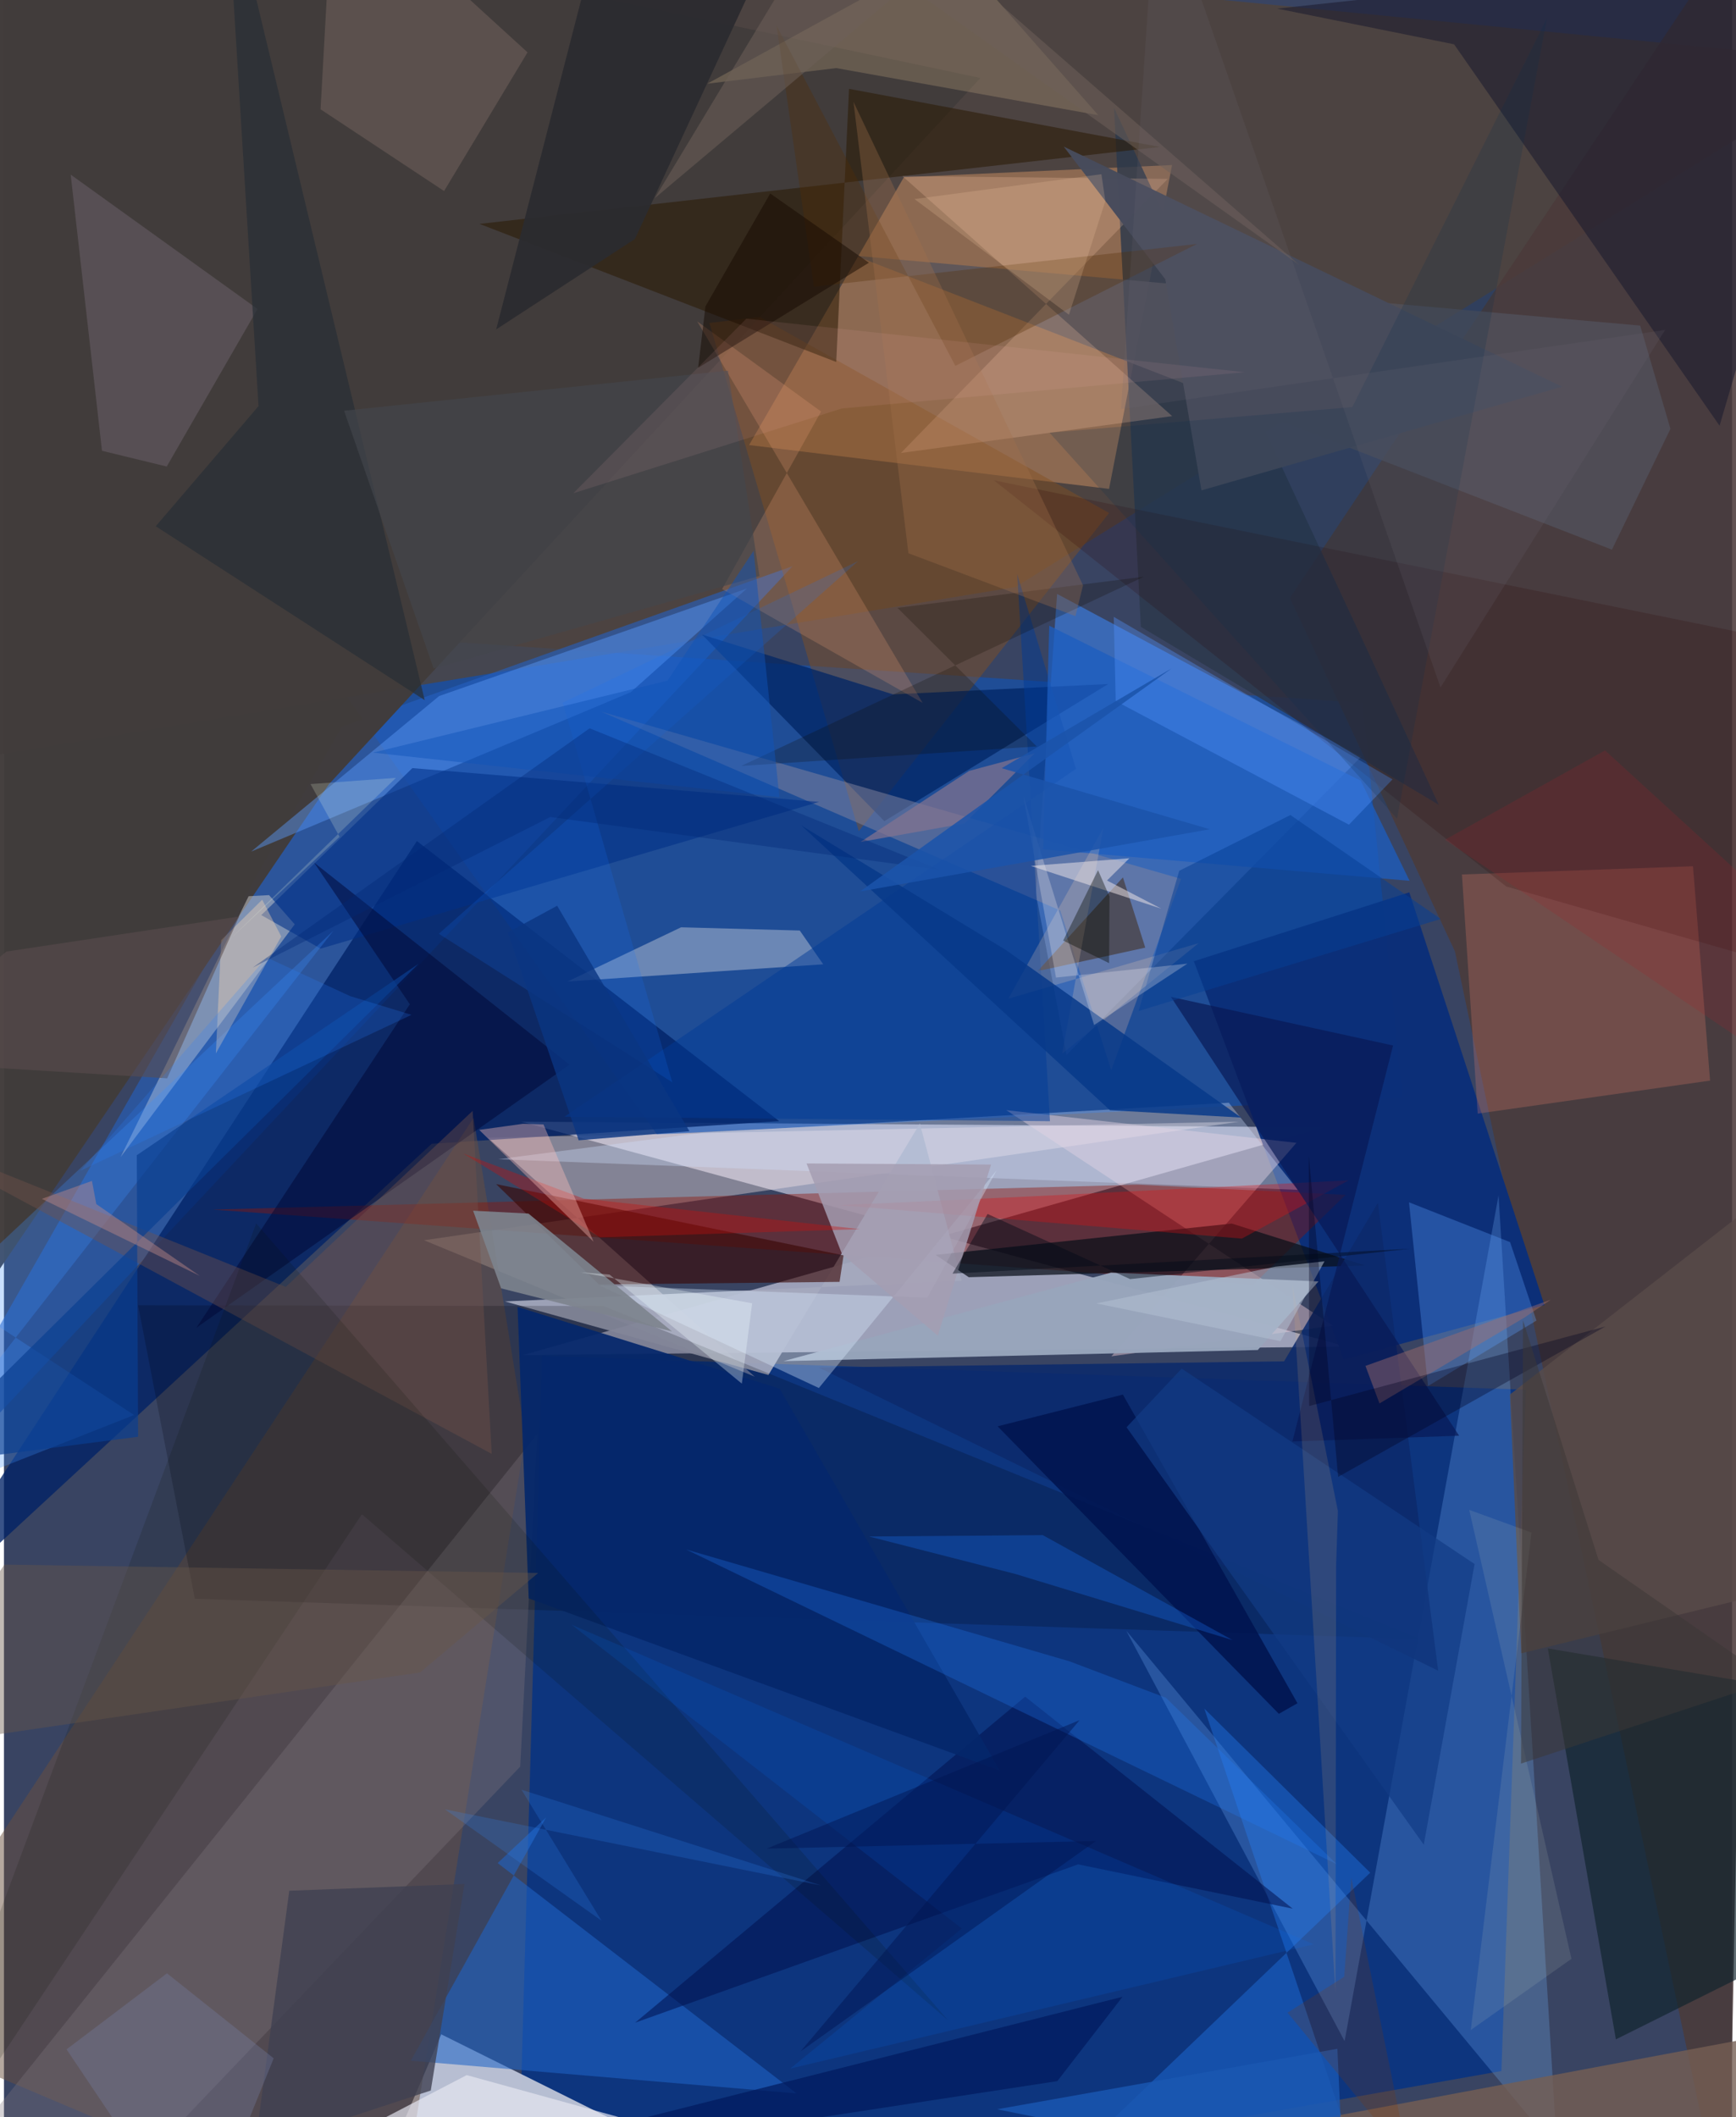 <svg xmlns="http://www.w3.org/2000/svg" width="228" height="278" viewBox="0 0 836 1024"><path fill="#394462" d="M0 0h836v1024H0z"/><path fill="#e6e3f6" fill-opacity=".576" d="M250.233 542.512l399.376 108.82-398.386 4.054 387.664-110.141z"/><path fill="#0a54c2" fill-opacity=".549" d="M657.298 339.932l-513.716-34.339L315.865 548.63l360.72-17.732z"/><path fill="#0a3581" fill-opacity=".918" d="M724.42 1001.687l11.842-329.54-476.054-16.356L248.033 1086z"/><path fill="#554334" fill-opacity=".714" d="M-6.841-58.232L898 30.075l-408.652 253.85L-62 374.746z"/><path fill="#ae7d5b" fill-opacity=".655" d="M565.099 79.824l-30.479 156.64-174.158-21.204 74.89-129.54z"/><path fill="#b8bfd3" fill-opacity=".988" d="M211.547 983.934l-31.473 73.318 160.195 14.41L416.924 1086z"/><path fill="#4a3b3b" fill-opacity=".875" d="M856.34-62l-22.148 1148L701.93 460.134l-79.832-170.917z"/><path fill="#2461c2" fill-opacity=".592" d="M163.428 351.45l218.117-77.635L-62 747.391l48.94-86.977z"/><path fill="#ffedec" fill-opacity=".373" d="M203.231 599.868l159.998 65.994-129.163-115.6 363.332-7.74z"/><path fill="#026" fill-opacity=".776" d="M-52.761 793.182l252.526-386.385 175.28 135.46-168.093 10.946z"/><path fill="#0c2f78" fill-opacity=".988" d="M679.858 431.594l65.37 199.594-97.044 26.283-72.553-192.556z"/><path fill="#694f3d" fill-opacity=".494" d="M252.223 694.684L189.728 1086-62 979.515l289.189-438.853z"/><path fill="#edccd8" fill-opacity=".447" d="M642.906 641.17L484.907 536.951l140.35 15.8-89.505 103.242z"/><path fill="#8f1508" fill-opacity=".416" d="M649.062 577.904l-44.689 43.366-503.46-36.233L548.495 573z"/><path fill="#3a69b5" d="M656.605 365.95L514.053 510.23l-14.86-78.104 10.293-144.866z"/><path fill="#76b7fe" fill-opacity=".255" d="M648.567 987.23L542.971 788.752l208.383 251.332-28.312-461.93z"/><path fill="#a5a9be" fill-opacity=".922" d="M369.82 665.041l73.27-121.602 20.19 75.996-220.904 10.02z"/><path fill="#00000e" fill-opacity=".208" d="M290.064 631.679l-225.18-.354L92.329 773.26l592.742 19.508z"/><path fill="#413c3b" fill-opacity=".973" d="M472.378 37.727L1.688-62-62 702.044l219.105-322.622z"/><path fill="#85501e" fill-opacity=".447" d="M365.584 153.295l169.045 94.807-121.09 153.899-72.27-245.804z"/><path fill="#0a1019" fill-opacity=".725" d="M466.763 617.745l-16.074-10.808 143.295-15.14 64.605 20.266z"/><path fill="#1f64c6" fill-opacity=".565" d="M262.229 879.068l-65.393 117.628 186.595 15.812-144.597-111.411z"/><path fill="#c7c8ca" fill-opacity=".522" d="M140.663 447.081l-12.41-14.146-9.895.532-61.923 126.175z"/><path fill="#10232c" fill-opacity=".667" d="M779.8 986.368l118.2-58.86-43.71-112.14-107.414-18.096z"/><path fill="#380602" fill-opacity=".6" d="M406.17 607.178l-168.057-34.46 49.736 48.538 116.4-1.263z"/><path fill="#fff7f2" fill-opacity=".341" d="M327.574 448.501l-54.951 26.222 123.716-8.314-11.341-16.342z"/><path fill="#ff8970" fill-opacity=".224" d="M817.107 418.974l8.266 103.679-112.415 15.961-7.632-115.664z"/><path fill="#2c384b" fill-opacity=".812" d="M549.994 303.181L537.012 52.147l118.26 253.06 38.886 84.07z"/><path fill="#1b1c2e" fill-opacity=".569" d="M829.965 205.905L898-26.125 615.916 4.161l85.62 17.27z"/><path fill="#98a5bc" fill-opacity=".973" d="M606.559 652.951l29.37-33.175-100.353-4.25-158.47 42.801z"/><path fill="#002565" fill-opacity=".737" d="M430.114 335.844l-92.395-28.92 88.167 90.25 108.32-66.34z"/><path fill="#2b1a05" fill-opacity=".553" d="M230.064 108.291L559.221 71.08 408.827 42.97l-6.194 132.11z"/><path fill="#80829e" fill-opacity=".514" d="M288.873 344.195l280.582 80.886-33.783 92.57-24.634-77.258z"/><path fill="#807781" fill-opacity=".322" d="M-56.533 1086l314.548-392.432-8.259 160.875-208.26 218.132z"/><path fill="#51515c" fill-opacity=".753" d="M791.563 157.473l-379.667-33.77 366.002 142.143 28.312-58.42z"/><path fill="#2782f9" fill-opacity=".353" d="M580.7 826.391l72.37 215.079-143.482 9.196 151.367-144.913z"/><path fill="#00124f" fill-opacity=".545" d="M305.354 978.292l214.29-76.565 103.828 21.436L494.025 820.61z"/><path fill="#0c2a6c" fill-opacity=".875" d="M394.195 661.422L693.831 808.06l-29.157-226.285-45.38 76.653z"/><path fill="#5996f4" fill-opacity=".467" d="M359.368 284.665l-56.14 50.12-183.621 77.085 90.924-75.227z"/><path fill="#d0dffd" fill-opacity=".349" d="M625.845 575.47l-33.28-42.113-254.247 14.433-99.268 12.884z"/><path fill="#003086" fill-opacity=".573" d="M153.187 458.819l-28.697-16.21 73.091-71.098 196.773 16.335z"/><path fill="#ffc9ad" fill-opacity=".224" d="M434.641 85.184l128.405 1.329-129.11 132.57 131.219-17.809z"/><path fill="#e0be92" fill-opacity=".231" d="M340.255 40.48L458.77-24.58l70.624 80.288L402.642 32.93z"/><path fill="#000734" fill-opacity=".506" d="M196.35 485.744L93.137 642.141l180.51-127.19-123.63-97.76z"/><path fill="#6e656e" fill-opacity=".482" d="M78.746 225.647l-31.326-7.615L32.284 84.455l90.389 64.986z"/><path fill="#453934" fill-opacity=".663" d="M552.134 458.34l-10.803-33.977-41.143 45.202 3.644-.674z"/><path fill="#755e53" fill-opacity=".796" d="M573.683 1036.574l323.064-60.472-16.601 106.962-79.23 2.936z"/><path fill="#05276b" fill-opacity=".922" d="M253.844 773.08l-5.382-140.984 126.793 39.537L481.72 856.31z"/><path fill="#daecff" fill-opacity=".357" d="M394.231 671.331l86.012-105.312-33.516 61.635-158.608-5.927z"/><path fill="#5ba0ff" fill-opacity=".318" d="M728.614 600.774l12.756 37.95-52.465 31.676-9.187-88.892z"/><path fill="#3a8eff" fill-opacity=".275" d="M159.357 450.18L-27.346 625.34l90.31 59.05L-62 733.641z"/><path fill="#003a97" fill-opacity=".486" d="M271.188 540.111l247.43-168.221-28.438-94.238 15.85 264.64z"/><path fill="#227ef9" fill-opacity=".275" d="M329.97 749.409L644.779 901.63l-82.656-80.463-46.611-17.623z"/><path fill="#594b49" fill-opacity=".816" d="M728.568 674.465l5.453 125.195L898 759.57V542.354z"/><path fill="#001450" fill-opacity=".871" d="M480.718 689.862l60.588-15.355 84.456 149.29-9.008 5.115z"/><path fill="#2d0005" fill-opacity=".188" d="M726.737 428.753l144.972 41.495L898 317.645l-419.054-85.3z"/><path fill="#1c5dbf" fill-opacity=".757" d="M656.357 377.55l23.642 48.474-177.255-15.238 2.937-108.157z"/><path fill="#db1012" fill-opacity=".337" d="M598.878 599.068l51.644-28.17-152.39 7.69-93.813 4.294z"/><path fill="#081854" fill-opacity=".671" d="M623.313 697.196l80.67-2.782-139.444-212.26 107.479 23.516z"/><path fill="#f8a87d" fill-opacity=".212" d="M444.428 339.967l-97.008-55.044 47.873-85.87-59.918-43.615z"/><path fill="#6c5d58" fill-opacity=".6" d="M153.163 52.866l6.274-113.21 93.861 85.665-40.377 67.083z"/><path fill="#f7d1b2" fill-opacity=".216" d="M531.848 400.448l-45.975 82.585 92.087-26.856-66.042 53.457z"/><path fill="#e6e6f0" fill-opacity=".686" d="M117.712 1036.128l210.387-3.702-104.23-28.77L65.612 1086z"/><path fill="#71534b" fill-opacity=".408" d="M136.337 622.426L-62 542.612l297.96 160.581-9.213-165.914z"/><path fill="#a49db2" fill-opacity=".839" d="M405.437 606.586l-17.164-43.871 89.275.537-25.802 82.74z"/><path fill="#073988" fill-opacity=".835" d="M535.07 536.99l63.47 3.542-113.86-81.06-99.062-60.302z"/><path fill="#0b0f02" fill-opacity=".149" d="M122.018 591.723l334.699 385.413-283.55-244.746L-62 1086z"/><path fill="#2b2b30" fill-opacity=".933" d="M378.946-43.166L282.41-12.419l-44.29 171.742 67.134-43.739z"/><path fill="#474b5c" fill-opacity=".984" d="M753.79 187.026L579.3 237.18l-17.475-102.114-49.133-64.16z"/><path fill="#5294fe" fill-opacity=".369" d="M650.67 398.873l21.081-21.915-134.87-78.612.96 40.749z"/><path fill="#0174fb" fill-opacity=".137" d="M463.37 932.765l-82.956 67.728 253.17-60.111-358.962-154.55z"/><path fill="#1476fe" fill-opacity=".176" d="M413.276 271.345L210.382 451.642l112.94 71.842-53.014-183.629z"/><path fill="#efe5e7" fill-opacity=".51" d="M559.874 439.487l-26.244-13.62 10.808-10.752-47.655 3.7z"/><path fill="#123c85" fill-opacity=".694" d="M569.748 661.957l-26.675 28.357 143.793 201.902 24.582-135.757z"/><path fill="#272f35" fill-opacity=".698" d="M203.56 338.652L107.251-62l15.907 258.424-49.726 58.105z"/><path fill="#fedab4" fill-opacity=".376" d="M134.147 452.944l-9.215-17.79-19.832 19.551-2.585 54.8z"/><path fill="#84738f" fill-opacity=".706" d="M414.35 407.23l52.593-34.377 31.692-8.506-33.894 33.893z"/><path fill="#3f4151" fill-opacity=".792" d="M121.31 1039.093l16.716-124.601 84.75-3.275-16.295 99.892z"/><path fill="#001a5d" fill-opacity=".71" d="M375.141 1027.127l134.451-20.56 31.551-40.801-243.824 61.688z"/><path fill="#675748" fill-opacity=".408" d="M.24 756.727L-62 847.483l263.322-38.57 57.104-48.121z"/><path fill="#cb0f0d" fill-opacity=".353" d="M288.34 598.46l-66.1-40.512 58.118 21.762 133.746 14.785z"/><path fill="#093f91" fill-opacity=".675" d="M200.542 466.164L64.268 558.733l.63 136.173-109.792 14.183z"/><path fill="#552e04" fill-opacity=".314" d="M577.136 117.992l-185.31 20.655-18.018-126.135 86.45 164.447z"/><path fill="#1972f2" fill-opacity=".302" d="M594.383 793.264l-91.816-50.765-84.117.641 70.895 18.145z"/><path fill="#43474d" fill-opacity=".643" d="M350.258 179.284l15.246 99.313-157.648 44.73-43.317-124.67z"/><path fill="#063f94" fill-opacity=".525" d="M568.564 421.17l-19.642 67.808 146.154-44.5-72.724-50.277z"/><path fill="#b5c7be" fill-opacity=".149" d="M708.858 730.284l49.458 217.13-48.708 34.431 29.381-240.598z"/><path fill="#7d838d" fill-opacity=".906" d="M240.516 623.131l82.703 20.862-69.482-57.034-26.773-1.385z"/><path fill="#f1b770" fill-opacity=".137" d="M644.154 964.069l-20.85-342.64 22.03 109.43-.873 26.42z"/><path fill="#001451" fill-opacity=".463" d="M528.29 890.418l-159.33 3.7 151.386-62.117-134.987 160.205z"/><path fill="#0f0c02" fill-opacity=".235" d="M499.612 361.03l-67.357-67.037 119.237-15.06-194.758 91.511z"/><path fill="#1054b9" fill-opacity=".482" d="M178.59 364.023l196.552 21.535-12.489-119.153-41.632 62.794z"/><path fill="#b3bfd2" fill-opacity=".533" d="M615.177 612.638l-86.715 17.781 89.078 18.262 21.3-38.621z"/><path fill="#757da2" fill-opacity=".345" d="M78.862 954.423l-48.577 36.775L93.854 1086l36.633-90.465z"/><path fill="#ffbfbc" fill-opacity=".376" d="M251.12 543.547l-21.22 2.93 55.313 54.071-24.195-56.692z"/><path fill="#a46f6c" fill-opacity=".439" d="M665.439 678.794l-6.788-18.153L748.4 628.58l-12.757 8.633z"/><path fill="#effdff" fill-opacity=".322" d="M361.955 630.353l-4.994 38.858-64.008-52.753-14.146-1.111z"/><path fill="#000220" fill-opacity=".341" d="M631.235 558.962l.194 121.088 143.367-38.492-129.354 72.761z"/><path fill="#a2704b" fill-opacity=".322" d="M522.025 283.106l-3.665 14.896-80.81-30.41-26.579-218.339z"/><path fill="#5b4d4e" fill-opacity=".565" d="M1.198 460.227l112.62-16.946-34.856 78.273L-62 512.958z"/><path fill="#160a00" fill-opacity=".49" d="M335.826 177.9l3.546-29.728 31.318-54.587 47.758 33.478z"/><path fill="#f2c7a2" fill-opacity=".212" d="M440.495 96.278l90.432-12.025 1.884 12.932-17.596 55.036z"/><path fill="#6d6058" fill-opacity=".545" d="M314.847 95.847L394.94-36.87l231.744 165.036-172.095-149.91z"/><path fill="#0a3682" fill-opacity=".808" d="M243.772 451.006l34.26 100.516 53.58-4.385-63.985-109.063z"/><path fill="#3b3836" fill-opacity=".51" d="M734.885 638.657l36.535 115.83 83.93 58.397-121.446 40.106z"/><path fill="#0e304e" fill-opacity=".2" d="M673.923 395.967L746.477 8.811l-94.196 188.08-146.463 12.393z"/><path fill="#fffaf8" fill-opacity=".247" d="M493.134 384.82l34.245 110.945 45.154-29.686-63.584 6.738z"/><path fill="#bf8a89" fill-opacity=".439" d="M42.567 571.16l-24.233 8.676 76.403 37.252-50.06-34.713z"/><path fill="#2881ff" fill-opacity=".212" d="M167.409 481.768l29.751 9.078L37.021 566.23l90.07-103.152z"/><path fill="#348dfa" fill-opacity=".204" d="M395.207 911.92l-181.878-36.813 75.718 53.822-38.676-63.299z"/><path fill="#040800" fill-opacity=".38" d="M534.64 465.844l-22.217-10.921 16.862-34.052 5.543 12.723z"/><path fill="#a3222c" fill-opacity=".196" d="M894.25 472.402l3.75 69.313L697.109 406.16l77.462-43.212z"/><path fill="#002975" fill-opacity=".361" d="M264.27 395.16l-143.888 72.802 162.947-115.71 169.32 68.492z"/><path fill="#ffbdc2" fill-opacity=".094" d="M600.232 180.019l-241.069-25.877-83.71 84.422 129.883-41.002z"/><path fill="#1b54aa" fill-opacity=".863" d="M564.956 323.25l-82.275 48.287 100.657 29.553-169.144 30.073z"/><path fill="#1a57b2" fill-opacity=".827" d="M633.371 1051.042L649.396 1086l-4.325-95.074-164.598 29.257z"/><path fill="#843900" fill-opacity=".204" d="M620.964 973.446l27.427-17.355 3.403-47.976 27.739 136.566z"/><path fill="#f9ffdf" fill-opacity=".188" d="M162.358 404.731l-52.96 49.45 80.223-77.954-41.313 3.002z"/><path fill="#000b17" fill-opacity=".443" d="M458.893 616.01l221.175-12.034-135.263 14.682-68.95-31.51z"/><path fill="#706c73" fill-opacity=".165" d="M557.814-62l-17.401 259.829 263.21-38.243-108.667 172.907z"/></svg>
